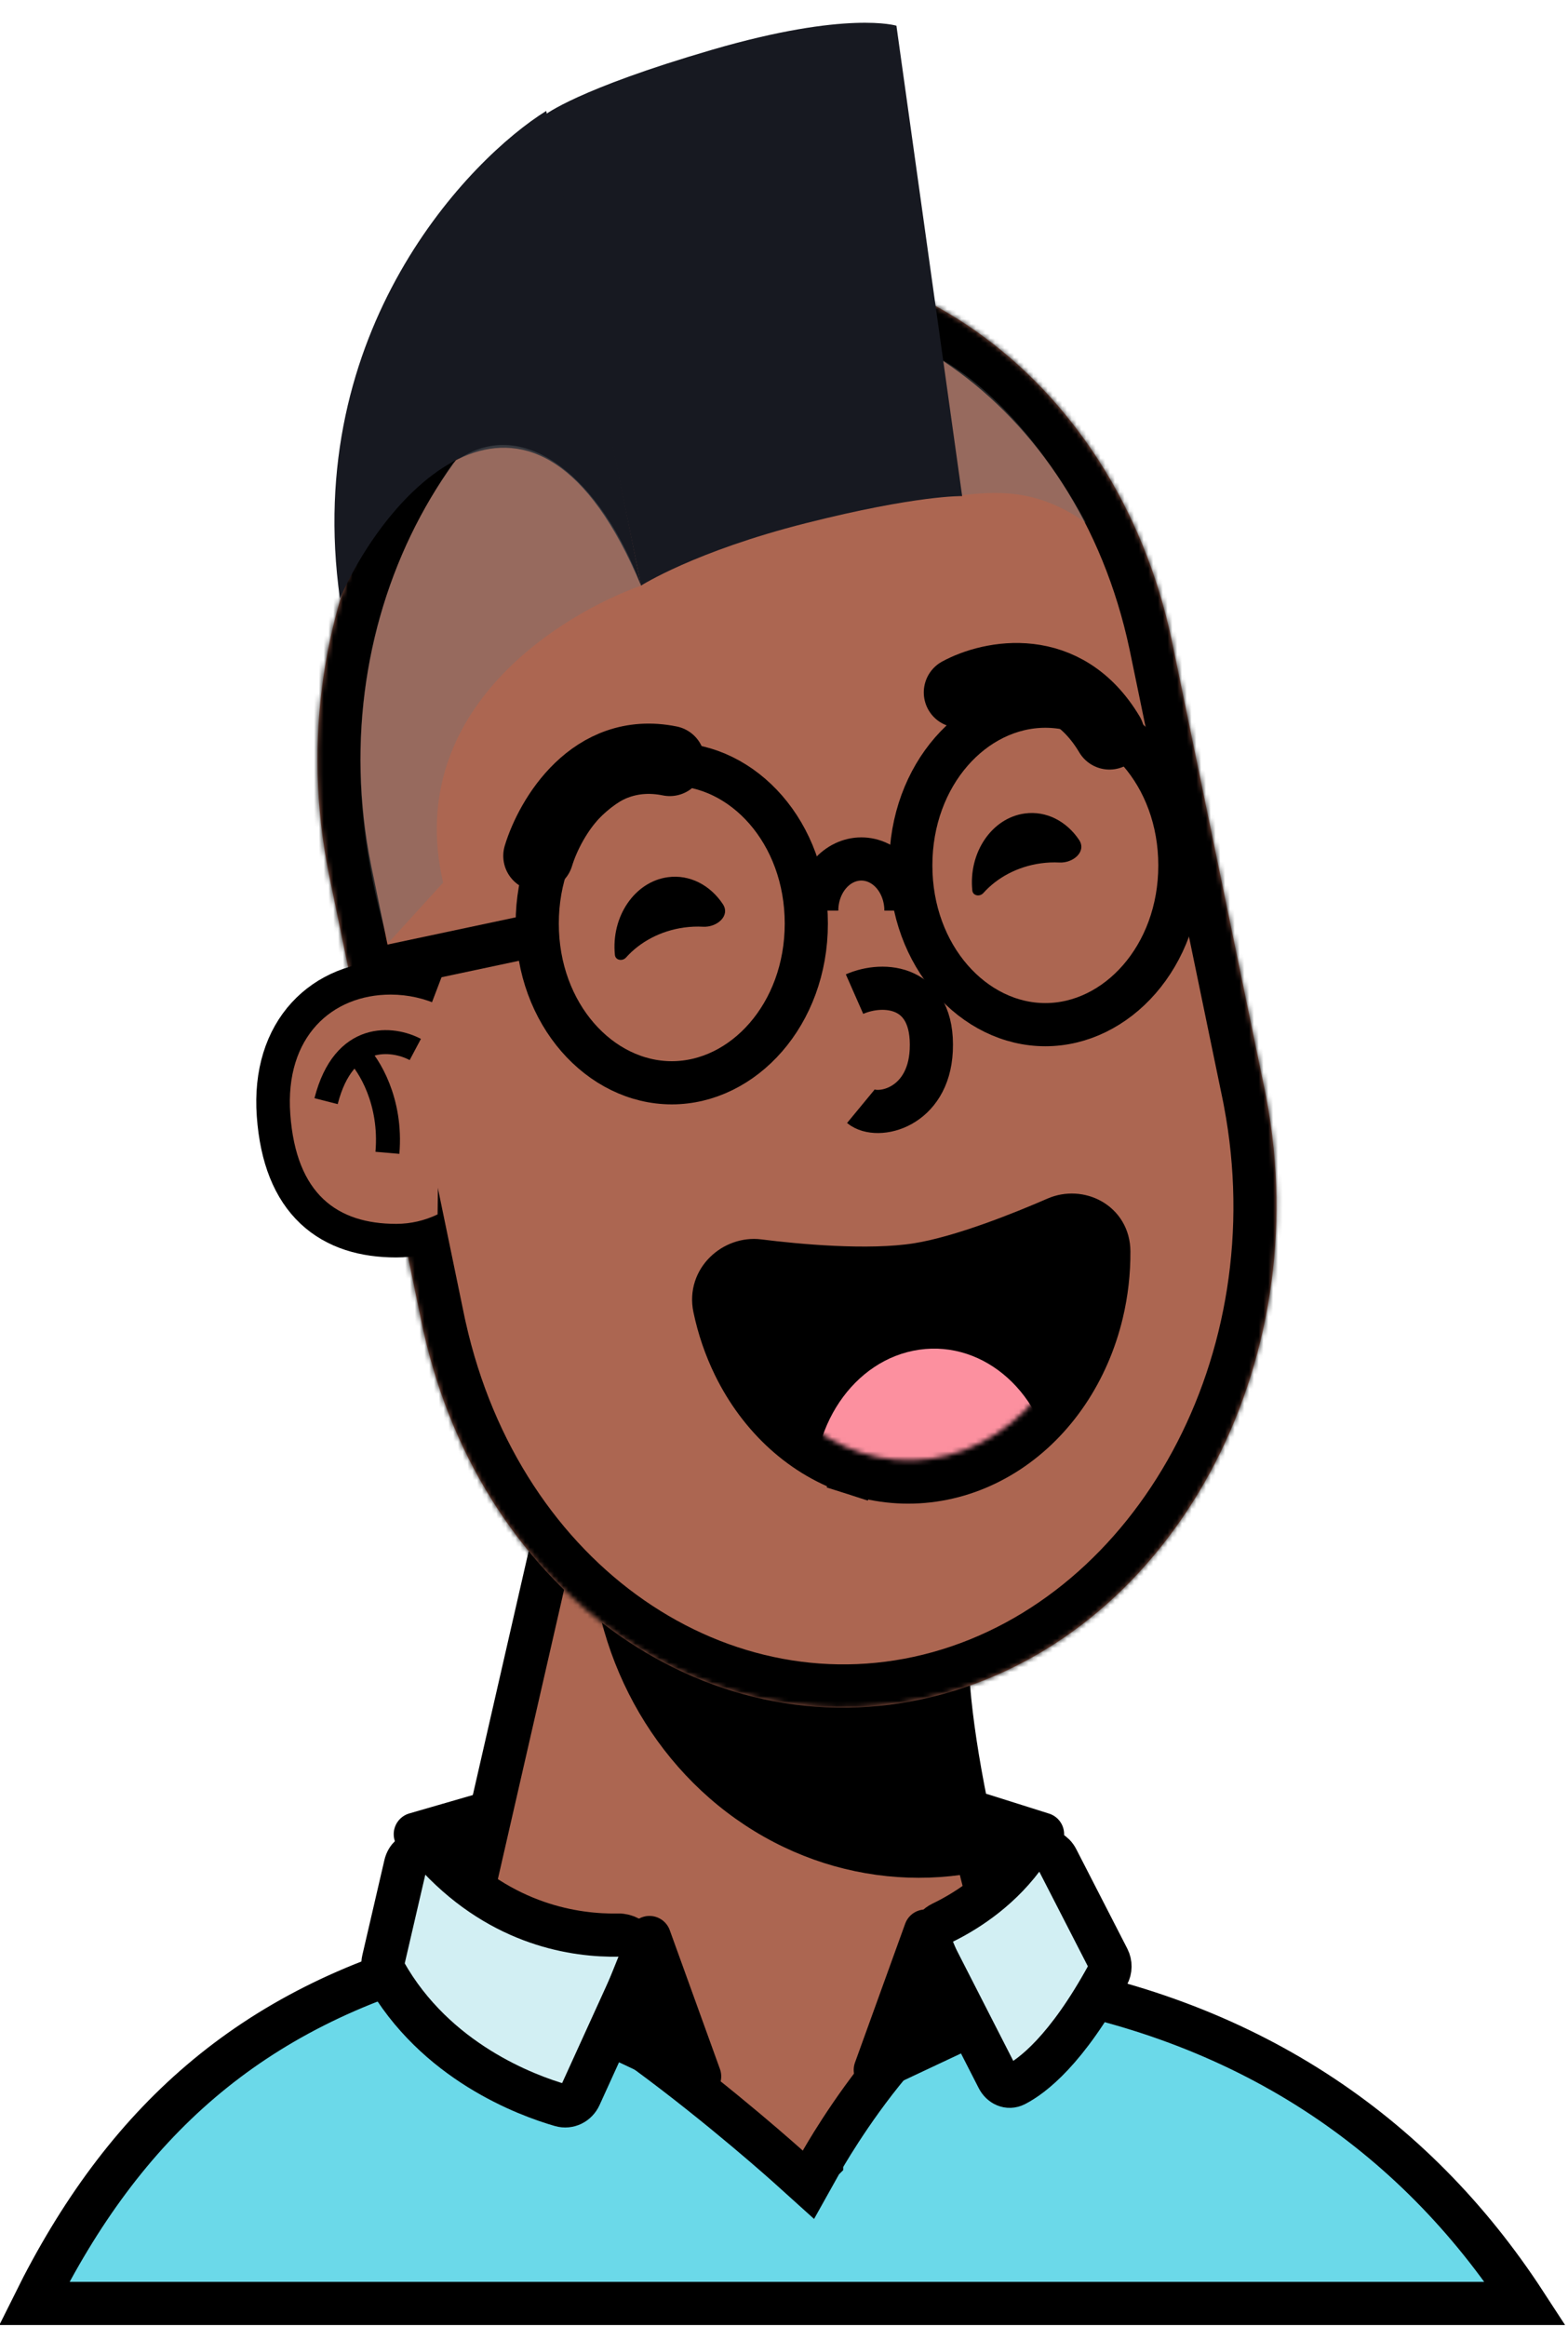 <svg width="327" height="485" viewBox="0 0 327 485" fill="none" xmlns="http://www.w3.org/2000/svg">
<path d="M229.048 454.307C212.304 427.385 199.203 375.336 197.653 349.312L118.002 309.602L84.863 454.307H229.048Z" fill="#AC6651" stroke="black" stroke-width="9"/>
<mask id="mask0_4_719" style="mask-type:alpha" maskUnits="userSpaceOnUse" x="84" y="309" width="146" height="146">
<path d="M229.043 454.312C212.299 429.68 199.199 369.744 197.649 345.933L118.001 309.602L84.863 454.312H229.043Z" fill="#AC6651"/>
</mask>
<g mask="url(#mask0_4_719)">
<g style="mix-blend-mode:multiply">
<ellipse cx="191.604" cy="318.689" rx="68.604" ry="72.689" fill="black"/>
</g>
</g>
<mask id="path-4-inside-1_4_719" fill="white">
<path fill-rule="evenodd" clip-rule="evenodd" d="M263.8 227.381C263.768 227.225 263.736 227.068 263.704 226.912C263.671 226.755 263.639 226.599 263.606 226.443L244.544 134.34C244.524 134.243 244.504 134.146 244.484 134.048C244.464 133.951 244.443 133.854 244.423 133.756L244.342 133.366L244.341 133.367C232.46 77.578 183.882 43.275 135.54 56.683C87.199 70.091 57.324 126.154 68.572 182.119L68.569 182.119L88.326 277.581L88.343 277.577C100.671 332.638 148.889 366.339 196.874 353.03C244.86 339.721 274.649 284.383 264.085 228.832L264.1 228.828L263.8 227.381Z"/>
</mask>
<path fill-rule="evenodd" clip-rule="evenodd" d="M263.8 227.381C263.768 227.225 263.736 227.068 263.704 226.912C263.671 226.755 263.639 226.599 263.606 226.443L244.544 134.34C244.524 134.243 244.504 134.146 244.484 134.048C244.464 133.951 244.443 133.854 244.423 133.756L244.342 133.366L244.341 133.367C232.46 77.578 183.882 43.275 135.54 56.683C87.199 70.091 57.324 126.154 68.572 182.119L68.569 182.119L88.326 277.581L88.343 277.577C100.671 332.638 148.889 366.339 196.874 353.03C244.86 339.721 274.649 284.383 264.085 228.832L264.1 228.828L263.8 227.381Z" fill="#AC6651"/>
<path d="M263.8 227.381L254.98 229.171L254.983 229.188L254.987 229.205L263.8 227.381ZM263.606 226.443L254.793 228.267L254.796 228.284L254.8 228.302L263.606 226.443ZM244.544 134.34L235.726 136.143L235.729 136.154L235.731 136.165L244.544 134.34ZM244.484 134.048L253.297 132.224L253.297 132.224L244.484 134.048ZM244.423 133.756L235.61 135.58L235.612 135.591L235.614 135.602L244.423 133.756ZM244.342 133.366L253.156 131.542L251.212 122.152L241.964 124.686L244.342 133.366ZM244.341 133.367L235.538 135.241L237.524 144.567L246.719 142.047L244.341 133.367ZM135.54 56.683L133.135 48.01V48.01L135.54 56.683ZM68.572 182.119L70.99 190.787L79.042 188.541L77.395 180.345L68.572 182.119ZM68.569 182.119L66.15 173.45L58.052 175.71L59.756 183.943L68.569 182.119ZM88.326 277.581L79.513 279.405L81.462 288.823L90.731 286.254L88.326 277.581ZM88.343 277.577L97.125 275.61L95.058 266.376L85.939 268.904L88.343 277.577ZM264.085 228.832L261.68 220.16L253.696 222.374L255.244 230.514L264.085 228.832ZM264.1 228.828L266.505 237.501L274.619 235.25L272.913 227.004L264.1 228.828ZM272.62 225.592C272.586 225.424 272.552 225.256 272.517 225.088L254.891 228.736C254.921 228.881 254.95 229.026 254.98 229.171L272.62 225.592ZM272.517 225.088C272.482 224.92 272.447 224.752 272.412 224.584L254.8 228.302C254.83 228.446 254.861 228.591 254.891 228.736L272.517 225.088ZM235.731 136.165L254.793 228.267L272.419 224.619L253.357 132.516L235.731 136.165ZM253.362 132.538C253.34 132.434 253.319 132.33 253.297 132.224L235.671 135.872C235.689 135.962 235.708 136.052 235.726 136.143L253.362 132.538ZM253.297 132.224C253.275 132.12 253.254 132.015 253.232 131.911L235.614 135.602C235.633 135.692 235.652 135.782 235.671 135.873L253.297 132.224ZM235.529 135.19L235.61 135.58L253.236 131.932L253.156 131.542L235.529 135.19ZM246.719 142.047L246.721 142.046L241.964 124.686L241.962 124.687L246.719 142.047ZM253.143 131.492C240.442 71.851 187.6 32.904 133.135 48.01L137.946 65.356C180.165 53.646 224.477 83.305 235.538 135.241L253.143 131.492ZM133.135 48.01C79.318 62.937 47.773 124.31 59.748 183.892L77.395 180.345C66.875 127.999 95.079 77.245 137.946 65.356L133.135 48.01ZM70.988 190.788L70.99 190.787L66.153 173.45L66.15 173.45L70.988 190.788ZM97.14 275.757L77.382 180.295L59.756 183.943L79.513 279.405L97.14 275.757ZM85.939 268.904L85.922 268.908L90.731 286.254L90.747 286.25L85.939 268.904ZM79.56 279.543C92.746 338.431 145.225 376.695 199.28 361.703L194.469 344.357C152.552 355.984 108.597 326.845 97.125 275.61L79.56 279.543ZM199.28 361.703C252.701 346.886 284.174 286.296 272.927 227.151L255.244 230.514C265.124 282.47 237.018 332.556 194.469 344.357L199.28 361.703ZM261.694 220.156L261.68 220.16L266.491 237.505L266.505 237.501L261.694 220.156ZM254.987 229.205L255.286 230.652L272.913 227.004L272.613 225.557L254.987 229.205Z" fill="black" mask="url(#path-4-inside-1_4_719)"/>
<path d="M178.156 307.137L179.644 302.824L178.156 307.137C183.481 308.84 189.072 309.321 194.601 308.529C200.131 307.737 205.452 305.694 210.258 302.539C215.06 299.387 219.238 295.198 222.575 290.244C225.911 285.292 228.348 279.664 229.773 273.691C230.778 269.483 231.269 265.152 231.243 260.822C231.206 254.735 225.058 251.844 220.241 253.945C213.336 256.957 200.591 262.097 191.332 263.572C181.065 265.207 166.049 263.774 158.194 262.785C153.102 262.144 147.776 266.668 149.015 272.565C149.901 276.784 151.291 280.857 153.156 284.665C155.796 290.055 159.344 294.826 163.622 298.688C167.902 302.551 172.835 305.435 178.156 307.137Z" fill="black" stroke="black" stroke-width="9"/>
<mask id="mask1_4_719" style="mask-type:alpha" maskUnits="userSpaceOnUse" x="152" y="256" width="75" height="49">
<path d="M226.482 256.016C227.082 261.63 226.721 267.326 225.419 272.778C224.118 278.231 221.902 283.333 218.897 287.794C215.892 292.254 212.158 295.986 207.907 298.776C203.656 301.566 198.973 303.36 194.123 304.054C189.274 304.749 184.354 304.331 179.644 302.824C174.934 301.318 170.527 298.752 166.673 295.273C162.82 291.795 159.596 287.472 157.186 282.551C154.776 277.63 153.227 272.208 152.627 266.594L226.482 256.016Z" fill="#171921"/>
</mask>
<g mask="url(#mask1_4_719)">
<ellipse rx="25.064" ry="28.886" transform="matrix(0.99 -0.142 0.106 0.994 194.772 310.024)" fill="#FC909F"/>
</g>
<path d="M199.978 144.321C206.567 140.731 222.071 137.456 231.373 153.071" stroke="black" stroke-width="14.653" stroke-linecap="round"/>
<path d="M112.28 178.386C114.688 170.43 123.538 155.334 139.678 158.6" stroke="black" stroke-width="14.653" stroke-linecap="round"/>
<path opacity="0.35" d="M226.5 109C216 101.5 207.132 102.539 200.543 103.212L196.5 75C209.5 82.5 220 97 226.5 109Z" fill="#717376"/>
<path d="M113.691 23.912C113.691 23.912 120.363 18.579 148.521 10.367C176.679 2.154 186.946 5.362 186.946 5.362L200.653 103.4C200.653 103.4 191.306 103.167 168.058 109.045C144.81 114.924 133.683 122.057 133.683 122.057L113.691 23.912Z" fill="#171921"/>
<path d="M70.893 124.749C62.986 68.752 98.024 32.991 113.916 23.119L133.683 122.057C111.358 68.752 80.97 101.641 70.893 124.749Z" fill="#171921"/>
<path opacity="0.35" d="M92.404 183.977C84.032 147.363 117.985 127.665 133.683 122.056C125.543 100.07 109 85.5 94.5 96.5C69.5 132.5 73.161 170.612 81 196.5L92.404 183.977Z" fill="#717376"/>
<path fill-rule="evenodd" clip-rule="evenodd" d="M128.237 199.035C128.353 200.163 129.81 200.411 130.564 199.566C133.434 196.35 137.717 194.001 142.663 193.321C144.011 193.135 145.336 193.084 146.621 193.154C149.519 193.314 152.353 190.871 150.751 188.451C148.135 184.502 143.838 182.204 139.259 182.834C132.351 183.785 127.416 191.038 128.237 199.035Z" fill="black"/>
<path fill-rule="evenodd" clip-rule="evenodd" d="M202.773 185.602C202.887 186.719 204.331 186.965 205.078 186.128C207.921 182.942 212.164 180.615 217.064 179.941C218.378 179.76 219.67 179.708 220.923 179.772C223.822 179.923 226.655 177.477 225.042 175.064C222.447 171.184 218.208 168.931 213.692 169.552C206.848 170.493 201.959 177.679 202.773 185.602Z" fill="black"/>
<path d="M246.059 180.377C246.059 199.348 232.901 213.567 218.001 213.567C203.101 213.567 189.943 199.348 189.943 180.377C189.943 161.405 203.101 147.186 218.001 147.186C232.901 147.186 246.059 161.405 246.059 180.377Z" stroke="black" stroke-width="9"/>
<path d="M168.152 192.492C168.152 211.463 154.995 225.682 140.095 225.682C125.194 225.682 112.037 211.463 112.037 192.492C112.037 173.52 125.194 159.301 140.095 159.301C154.995 159.301 168.152 173.52 168.152 192.492Z" stroke="black" stroke-width="9"/>
<path d="M188.931 189.799C188.931 186.943 187.951 184.204 186.207 182.185C184.462 180.165 182.096 179.031 179.629 179.031C177.162 179.031 174.796 180.165 173.051 182.185C171.307 184.204 170.327 186.943 170.327 189.799" stroke="black" stroke-width="9"/>
<path d="M110.444 195.184L75.56 202.587" stroke="black" stroke-width="9"/>
<path d="M178.208 207.2C184.278 204.527 194.863 205.334 194.212 218.929C193.633 231.011 182.925 233.41 179.513 230.593" stroke="black" stroke-width="9"/>
<path d="M90.095 208.881C87.386 207.848 84.461 207.299 81.468 207.299C69.266 207.299 59.375 216.048 60.537 232.201C61.749 249.028 70.429 255.085 82.63 255.085C83.988 255.085 85.317 254.947 86.607 254.683C88.015 254.394 89.376 253.956 90.677 253.382" stroke="black" stroke-width="14"/>
<path d="M91.258 253.115C88.607 254.383 85.692 255.085 82.63 255.085C70.429 255.085 61.749 249.028 60.537 232.201C59.375 216.048 69.266 207.299 81.468 207.299C85.116 207.299 88.661 208.115 91.84 209.627L91.258 253.115Z" fill="#AC6651"/>
<path d="M86.607 218.741C81.956 216.273 71.723 214.972 68.002 229.51" stroke="black" stroke-width="5"/>
<path d="M74.398 219.414C76.917 221.881 81.723 229.509 80.793 240.278" stroke="black" stroke-width="5"/>
<path d="M318.09 480.094H7.121C25.828 442.377 52.142 418.544 94.151 407.456C95.413 407.123 97.454 407.159 100.437 407.963C103.35 408.747 106.76 410.152 110.534 412.072C118.078 415.911 126.567 421.547 134.614 427.443C142.634 433.319 150.089 439.362 155.548 443.943C158.274 446.231 160.496 448.15 162.034 449.494C162.802 450.165 163.399 450.693 163.802 451.051C164.004 451.23 164.157 451.367 164.259 451.458L164.372 451.56L164.4 451.585L164.406 451.59L164.407 451.591L168.595 455.367L171.347 450.447L171.347 450.447L171.348 450.446L171.348 450.444L171.358 450.427L171.403 450.348C171.444 450.276 171.508 450.164 171.593 450.016C171.764 449.721 172.021 449.28 172.358 448.716C173.033 447.587 174.026 445.968 175.286 444.03C177.812 440.145 181.377 435.029 185.561 430.041C189.772 425.023 194.469 420.303 199.234 417.065C204.057 413.788 208.377 412.409 212.075 412.986C259.536 420.394 294.768 444.296 318.09 480.094Z" fill="#6BD9E9" stroke="black" stroke-width="9"/>
<path d="M79.941 408.554L84.551 388.686C85.257 385.646 89.296 384.828 91.454 387.112C104.849 401.292 120.058 403.493 128.965 403.322C132.051 403.263 134.694 406.682 133.418 409.482L120.932 436.897C120.236 438.426 118.592 439.261 116.968 438.794C109.846 436.747 90.765 429.72 80.294 411.1C79.859 410.327 79.741 409.413 79.941 408.554Z" fill="#D2EFF3" stroke="black" stroke-width="9"/>
<path d="M231.089 408.194L220.443 387.46C219.069 384.784 215.089 384.815 213.267 387.243C207.836 394.484 200.795 398.706 196.445 400.803C194.391 401.794 193.367 404.325 194.397 406.341L208.118 433.179C208.818 434.549 210.306 435.263 211.687 434.557C215.245 432.739 222.433 427.349 231.045 411.584C231.621 410.53 231.633 409.254 231.089 408.194Z" fill="#D2EFF3" stroke="black" stroke-width="9"/>
<path d="M145.909 432.77L135.444 403.829L127.304 424.02L145.909 432.77Z" fill="black" stroke="black" stroke-width="9" stroke-linejoin="round"/>
<path d="M182.536 431.424L193.001 402.483L201.141 422.674L182.536 431.424Z" fill="black" stroke="black" stroke-width="9" stroke-linejoin="round"/>
<path d="M100.56 378.253L86.607 382.291L98.235 391.041L100.56 378.253Z" fill="black" stroke="black" stroke-width="9" stroke-linejoin="round"/>
<path d="M204.629 378.253L217.42 382.291L209.28 391.041L204.629 378.253Z" fill="black" stroke="black" stroke-width="9" stroke-linejoin="round"/>
</svg>
